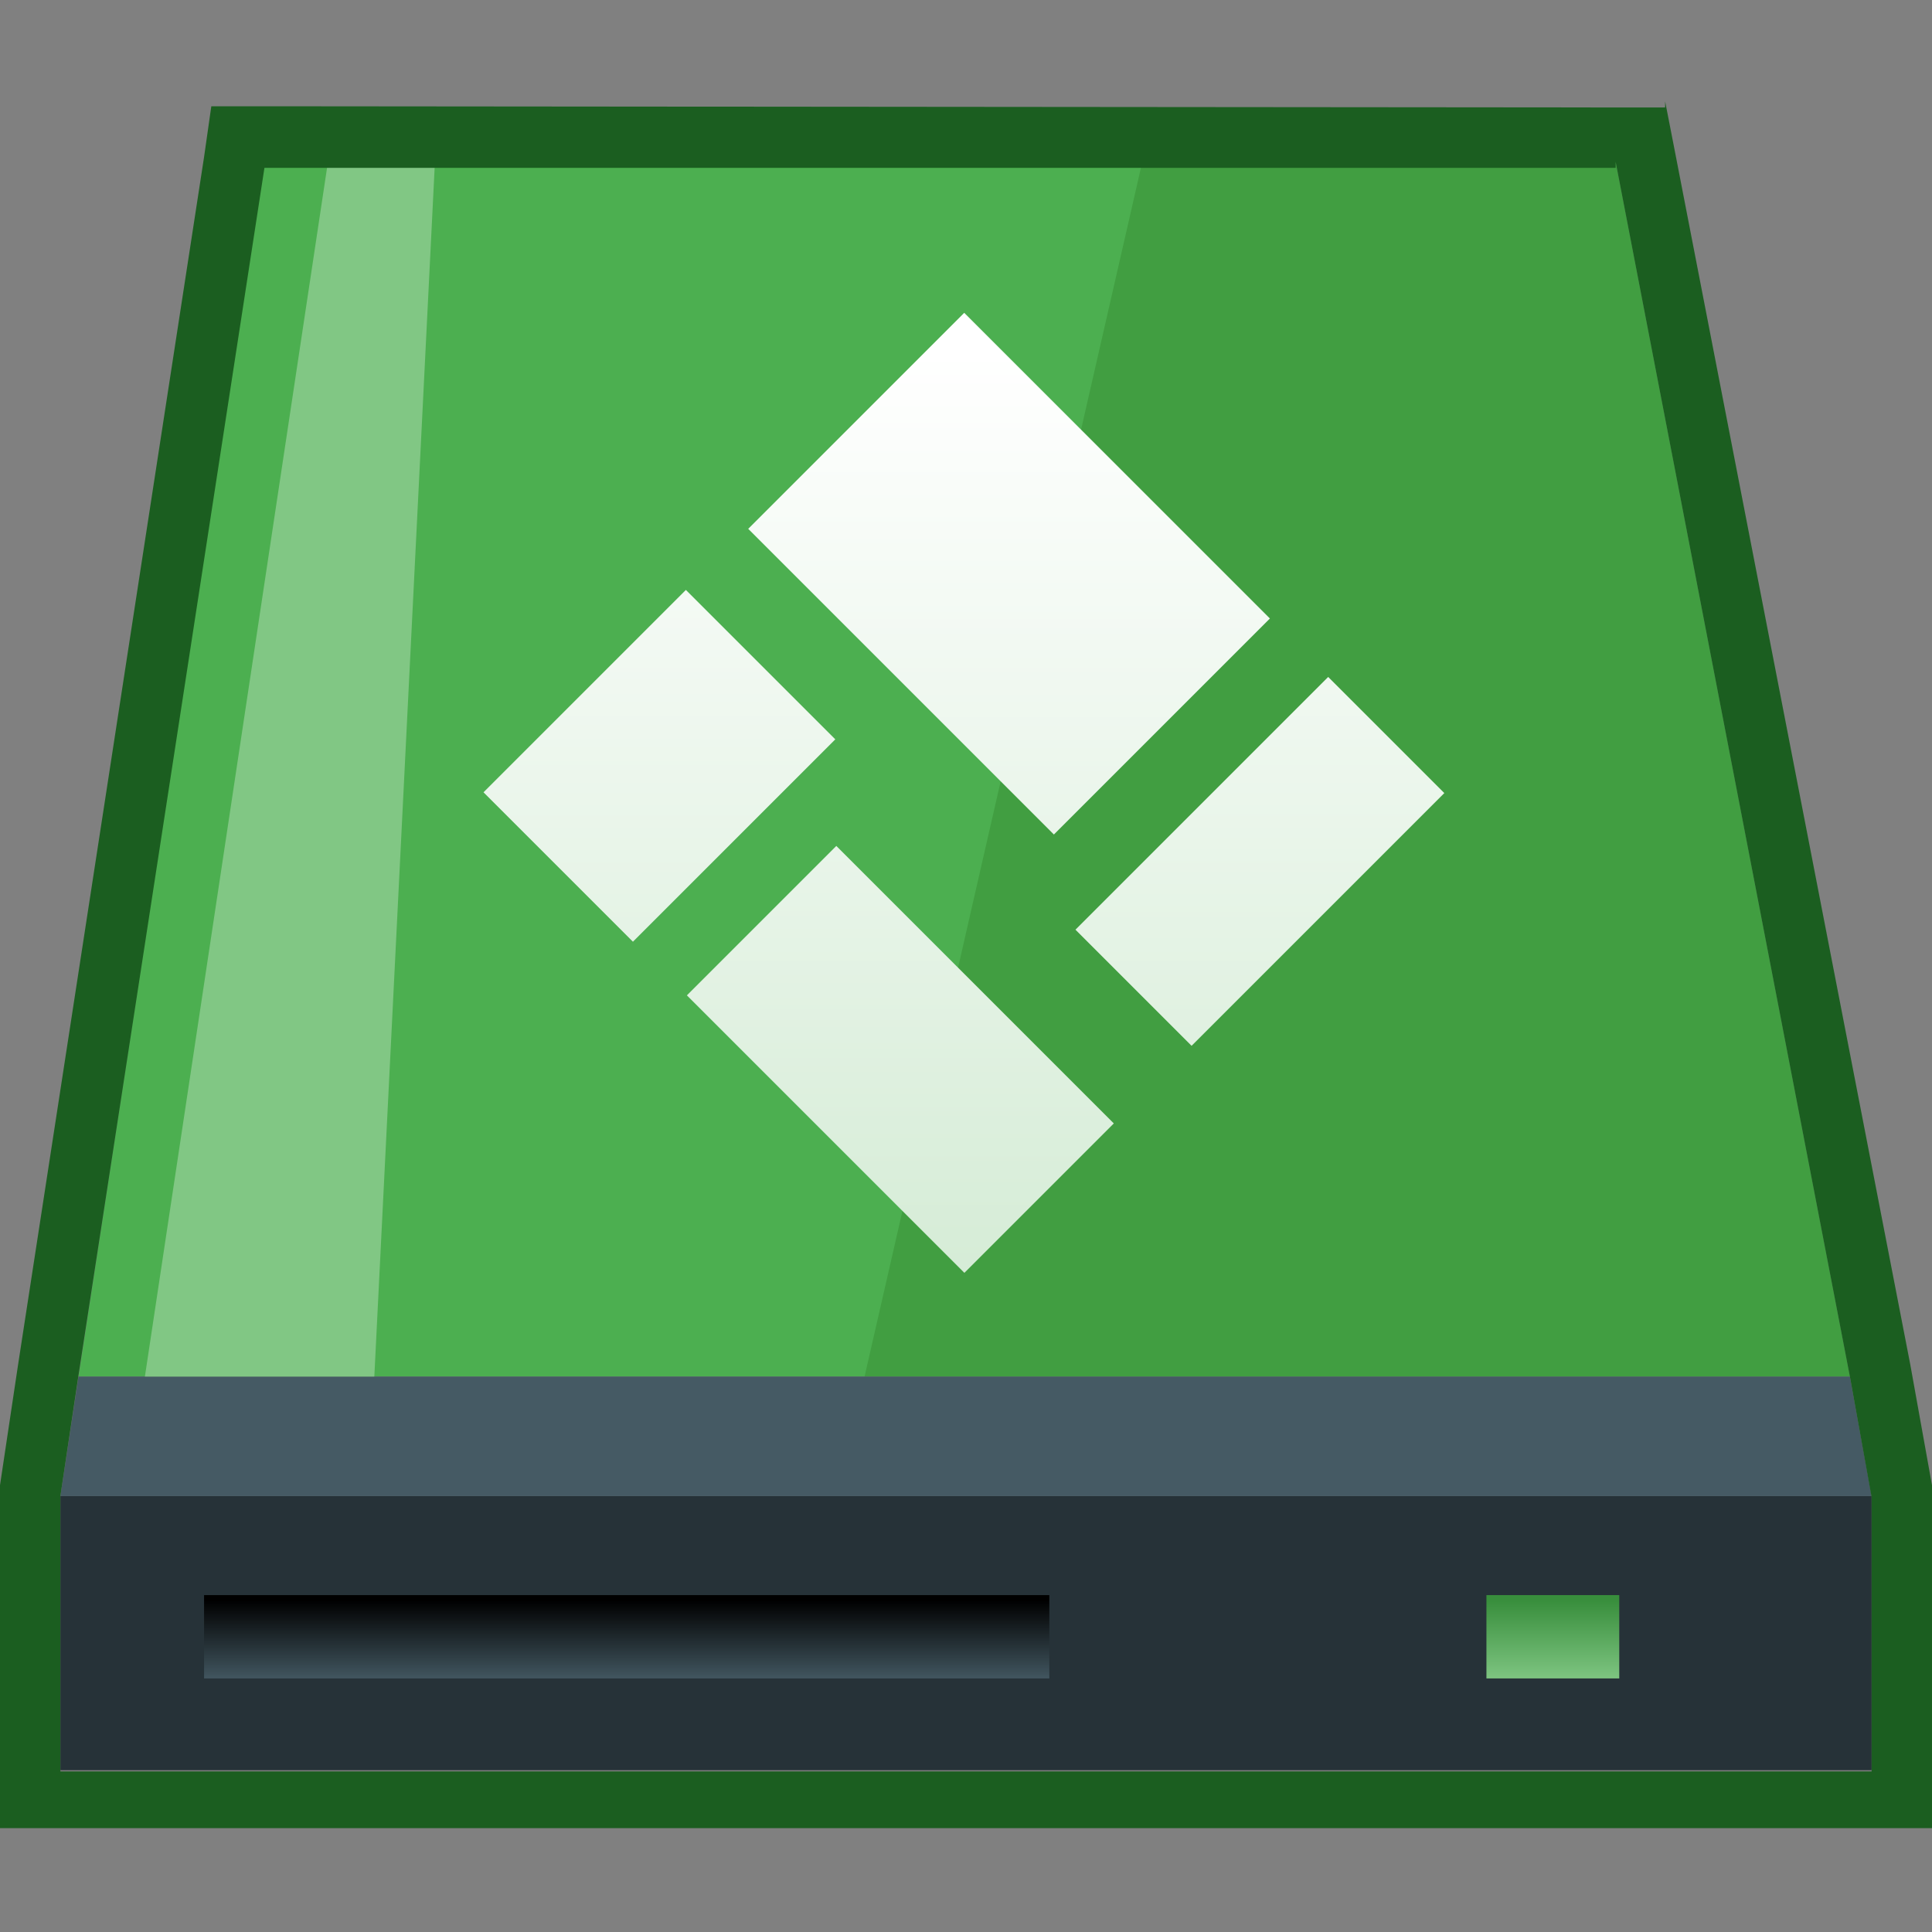 <svg id="其他" xmlns="http://www.w3.org/2000/svg" xmlns:xlink="http://www.w3.org/1999/xlink" viewBox="0 0 16 16"><rect x="0" y="0" width="16" height="16" fill="#808080" stroke="none"/><defs><style>.cls-1{fill:#263238;}.cls-2{fill:#4caf50;}.cls-3{fill:#419e41;}.cls-4{fill:#455a64;}.cls-5{fill:#81c784;}.cls-6{fill:url(#linear-gradient);}.cls-7{fill:url(#未命名的渐变_19);}.cls-8{fill:#1b5e20;}.cls-9{fill:url(#未命名的渐变_29);}.cls-10{fill:url(#未命名的渐变_29-2);}.cls-11{fill:url(#未命名的渐变_29-3);}.cls-12{fill:url(#未命名的渐变_29-4);}</style><linearGradient id="linear-gradient" x1="-2180.75" y1="-3422.22" x2="-2180.75" y2="-3421.54" gradientTransform="matrix(1, 0, 0, -1, 2185.95, -3408.31)" gradientUnits="userSpaceOnUse"><stop offset="0" stop-color="#455a64"/><stop offset="0.21" stop-color="#36474f"/><stop offset="1"/></linearGradient><linearGradient id="未命名的渐变_19" x1="-2173.09" y1="-3422.22" x2="-2173.09" y2="-3421.54" gradientTransform="matrix(1, 0, 0, -1, 2185.95, -3408.31)" gradientUnits="userSpaceOnUse"><stop offset="0" stop-color="#81c784"/><stop offset="1" stop-color="#388e3c"/></linearGradient><linearGradient id="未命名的渐变_29" x1="8.35" y1="2.9" x2="8.35" y2="10.99" gradientTransform="translate(5.81 -4.51) rotate(45)" gradientUnits="userSpaceOnUse"><stop offset="0" stop-color="#fff"/><stop offset="1" stop-color="#d3ebd4"/></linearGradient><linearGradient id="未命名的渐变_29-2" x1="10.43" y1="2.9" x2="10.43" y2="10.99" gradientTransform="translate(8.1 -5.28) rotate(45)" xlink:href="#未命名的渐变_29"/><linearGradient id="未命名的渐变_29-3" x1="7.45" y1="2.9" x2="7.45" y2="10.99" gradientTransform="translate(8.39 -2.7) rotate(45)" xlink:href="#未命名的渐变_29"/><linearGradient id="未命名的渐变_29-4" x1="5.46" y1="2.9" x2="5.46" y2="10.99" gradientTransform="translate(6.09 -2) rotate(45)" xlink:href="#未命名的渐变_29"/></defs><title>画板 26</title><g id="快盘"><g id="_16" data-name="16"><g id="g4"><g id="g6"><path id="path10" class="cls-1" d="M.5,12.39v2.27h15V12.39Z"/><polygon class="cls-2" points="15.32 11.4 13.38 1.34 2.18 1.38 0.65 11.4 15.32 11.4"/><polygon class="cls-3" points="15.32 11.4 13.38 1.34 9.46 1.34 7.16 11.4 15.32 11.4"/><polygon class="cls-4" points="0.65 11.4 0.5 12.39 15.5 12.39 15.32 11.4 0.65 11.4"/><polygon class="cls-5" points="3.1 11.4 3.6 1.38 2.71 1.38 1.2 11.4 3.1 11.4"/></g><g id="g12"><path id="path14" class="cls-6" d="M8.69,13.9h-7v-.69h7Z"/><path id="path16" class="cls-7" d="M12.31,13.9h1.1v-.69h-1.1Z"/></g></g><path class="cls-8" d="M13.38,1.34,15.32,11.4l.18,1v2.27H.5V12.39l.15-1,1.54-10,11.19,0m.41-.5h-.41L2.18.88H1.75l-.06.42-1.54,10-.15,1v2.84H16V12.3l-.18-1L13.87,1.25,13.79.84Z"/><rect class="cls-9" x="7.09" y="2.96" width="2.53" height="3.58" transform="translate(-0.91 7.3) rotate(-45)"/><rect class="cls-10" x="8.95" y="6.46" width="2.96" height="1.36" transform="translate(-1.99 9.46) rotate(-45)"/><rect class="cls-11" x="6.58" y="7.15" width="1.75" height="3.25" transform="translate(-4.02 7.84) rotate(-45)"/><rect class="cls-12" x="4.28" y="5.47" width="2.37" height="1.75" transform="translate(-2.89 5.72) rotate(-45)"/></g></g></svg>